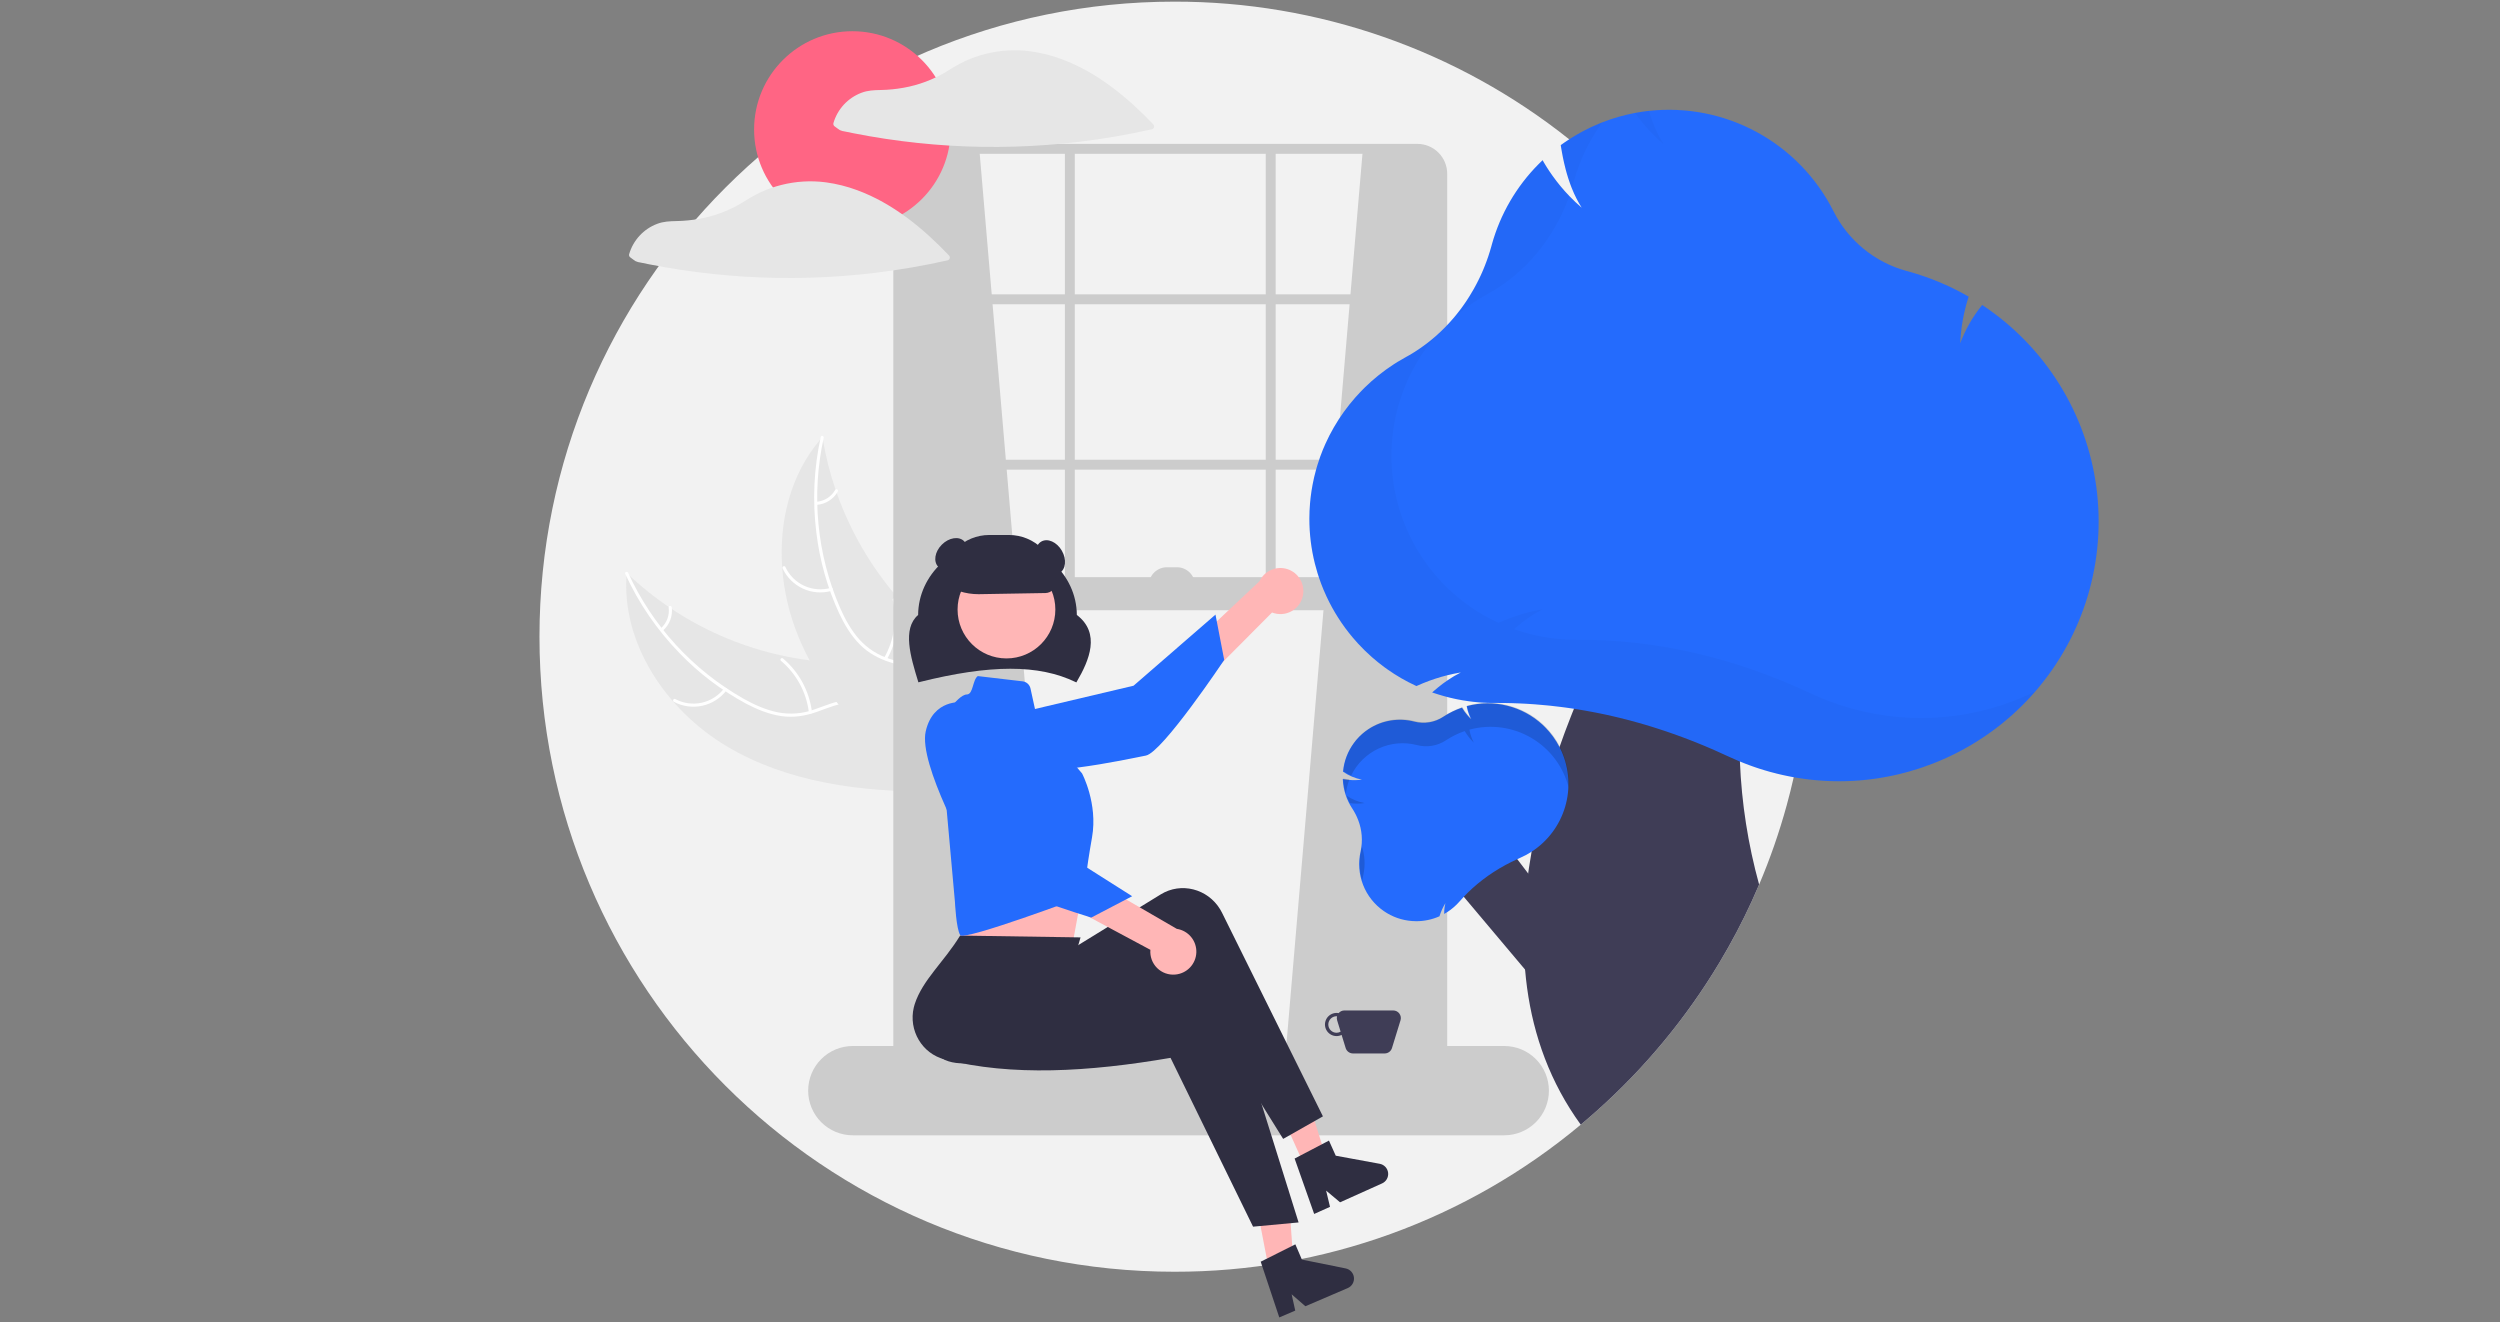 <svg width="380" height="201" viewBox="0 0 380 201" fill="none" xmlns="http://www.w3.org/2000/svg">
<rect x="0" y="0" width="380" height="201" fill="#808080" stroke="none"/>
<g clip-path="url(#clip0_1328_20228)">
<path d="M275.018 96.778C275.018 99.588 274.9 102.37 274.663 105.123C274.477 107.272 274.224 109.402 273.902 111.513C273.56 113.748 273.141 115.956 272.645 118.137V118.139C272.321 119.574 271.965 120.998 271.577 122.41C270.452 126.514 269.052 130.539 267.388 134.456C267.026 135.308 266.652 136.154 266.267 136.995C264.808 140.178 263.176 143.278 261.376 146.28C256.328 154.713 250.028 162.329 242.69 168.866C241.896 169.573 241.091 170.267 240.275 170.95C222.95 185.426 201.083 193.34 178.509 193.305C125.208 193.305 82 150.089 82 96.778C82 43.466 125.208 0.25 178.509 0.25C200.306 0.216 221.467 7.595 238.518 21.177C239.317 21.81 240.106 22.458 240.885 23.12C244.687 26.345 248.236 29.858 251.499 33.627H251.501C266.7 51.151 275.052 73.579 275.018 96.778V96.778Z" fill="#F2F2F2"/>
<path d="M110.489 113.451C101.296 107.979 94.357 97.751 95.257 87.088C103.663 95.134 114.642 99.947 126.254 100.676C130.733 100.941 135.743 100.769 139.04 103.813C141.092 105.706 142.047 108.558 142.203 111.346C142.36 114.134 141.801 116.907 141.246 119.644L141.437 120.314C130.738 120.354 119.683 118.924 110.489 113.451Z" fill="#E6E6E6"/>
<path d="M95.482 87.076C99.165 95.131 105.293 101.819 112.994 106.193C114.649 107.119 116.409 107.916 118.28 108.285C120.106 108.631 121.991 108.481 123.739 107.852C125.382 107.298 126.997 106.541 128.745 106.396C130.588 106.244 132.294 106.955 133.634 108.2C135.274 109.724 136.269 111.746 137.173 113.758C138.177 115.991 139.184 118.327 141.108 119.933C141.342 120.127 141.026 120.478 140.793 120.283C137.445 117.489 136.899 112.81 134.222 109.519C132.973 107.983 131.254 106.815 129.212 106.845C127.426 106.872 125.759 107.651 124.101 108.227C122.36 108.831 120.617 109.114 118.779 108.849C116.899 108.577 115.104 107.848 113.432 106.967C109.655 104.943 106.221 102.336 103.254 99.245C99.848 95.734 97.067 91.668 95.033 87.22C94.907 86.945 95.357 86.802 95.482 87.076H95.482Z" fill="white"/>
<path d="M110.431 104.931C109.522 106.124 108.218 106.954 106.754 107.275C105.289 107.595 103.758 107.384 102.434 106.68C102.167 106.536 102.377 106.114 102.645 106.257C103.876 106.916 105.302 107.112 106.666 106.811C108.029 106.51 109.24 105.731 110.08 104.616C110.263 104.373 110.612 104.69 110.431 104.931L110.431 104.931Z" fill="white"/>
<path d="M122.945 108.243C122.562 105.201 121.047 102.416 118.702 100.441C118.469 100.246 118.785 99.895 119.017 100.09C121.454 102.149 123.024 105.052 123.416 108.218C123.453 108.52 122.981 108.543 122.945 108.243V108.243Z" fill="white"/>
<path d="M100.433 95.513C100.881 95.125 101.225 94.632 101.436 94.078C101.646 93.523 101.715 92.926 101.637 92.338C101.596 92.037 102.067 92.014 102.108 92.313C102.191 92.963 102.114 93.623 101.883 94.236C101.652 94.848 101.275 95.395 100.784 95.829C100.741 95.873 100.683 95.9 100.621 95.903C100.559 95.907 100.498 95.886 100.451 95.847C100.405 95.805 100.377 95.746 100.373 95.684C100.37 95.621 100.391 95.56 100.433 95.513V95.513Z" fill="white"/>
<path d="M125.017 66.43C125.048 66.618 125.079 66.805 125.113 66.994C125.541 69.51 126.173 71.988 127.002 74.402C127.064 74.59 127.128 74.779 127.195 74.965C129.255 80.759 132.372 86.121 136.389 90.778C137.989 92.629 139.728 94.356 141.59 95.944C144.162 98.137 147.125 100.309 148.774 103.14C148.949 103.433 149.106 103.737 149.244 104.05L142.241 120.029C142.206 120.057 142.176 120.087 142.142 120.115L141.891 120.766C141.789 120.691 141.685 120.611 141.584 120.536C141.525 120.492 141.467 120.445 141.408 120.402C141.369 120.372 141.33 120.342 141.293 120.317C141.28 120.307 141.267 120.297 141.258 120.288C141.221 120.264 141.189 120.237 141.156 120.213C140.574 119.767 139.994 119.316 139.416 118.859C139.412 118.858 139.412 118.858 139.41 118.853C135.016 115.366 130.874 111.481 127.453 107.091C127.351 106.959 127.244 106.825 127.144 106.686C125.613 104.699 124.248 102.59 123.06 100.38C122.414 99.168 121.829 97.924 121.309 96.652C119.97 93.365 119.157 89.887 118.899 86.347C118.386 79.29 120.135 72.147 124.667 66.833C124.783 66.697 124.897 66.564 125.017 66.43Z" fill="#E6E6E6"/>
<path d="M125.203 66.555C123.296 75.204 124.162 84.235 127.678 92.364C128.442 94.101 129.368 95.796 130.64 97.218C131.889 98.593 133.484 99.609 135.259 100.16C136.904 100.706 138.649 101.075 140.133 102.012C141.696 103 142.63 104.595 142.95 106.396C143.343 108.6 142.919 110.814 142.43 112.964C141.888 115.352 141.286 117.824 141.856 120.265C141.925 120.561 141.462 120.65 141.393 120.355C140.401 116.108 142.782 112.042 142.626 107.803C142.553 105.825 141.884 103.857 140.235 102.651C138.793 101.597 136.993 101.216 135.323 100.677C133.569 100.111 132.006 99.287 130.699 97.968C129.361 96.619 128.367 94.956 127.562 93.246C125.765 89.356 124.592 85.206 124.084 80.951C123.477 76.097 123.706 71.176 124.758 66.399C124.824 66.104 125.268 66.261 125.203 66.555V66.555Z" fill="white"/>
<path d="M126.393 89.813C124.949 90.218 123.408 90.097 122.046 89.47C120.683 88.844 119.588 87.754 118.955 86.394C118.828 86.119 119.25 85.908 119.378 86.184C119.964 87.451 120.985 88.467 122.255 89.047C123.525 89.628 124.96 89.735 126.302 89.35C126.594 89.267 126.683 89.73 126.393 89.813H126.393Z" fill="white"/>
<path d="M134.389 99.993C135.914 97.334 136.382 94.198 135.698 91.209C135.63 90.913 136.093 90.823 136.161 91.119C136.867 94.23 136.374 97.493 134.78 100.256C134.628 100.52 134.237 100.255 134.389 99.993Z" fill="white"/>
<path d="M124.078 76.273C124.67 76.233 125.242 76.046 125.743 75.73C126.245 75.414 126.66 74.978 126.951 74.462C127.1 74.197 127.49 74.463 127.342 74.726C127.018 75.294 126.559 75.775 126.005 76.125C125.452 76.476 124.821 76.685 124.168 76.736C124.107 76.746 124.045 76.732 123.993 76.697C123.942 76.663 123.906 76.61 123.892 76.549C123.88 76.488 123.893 76.425 123.928 76.373C123.963 76.321 124.017 76.285 124.078 76.273V76.273Z" fill="white"/>
<path d="M148.852 22.622L160.665 160.926L137.04 162.703V24.382C139.855 22.519 143.896 22.227 148.852 22.622Z" fill="#CCCCCC"/>
<path d="M207.16 22.622L195.348 160.926L218.972 162.703V24.382C216.157 22.519 212.116 22.227 207.16 22.622Z" fill="#CCCCCC"/>
<path d="M215.435 168.419H140.326C139.121 168.417 137.967 167.938 137.115 167.086C136.264 166.235 135.785 165.08 135.783 163.875V26.412C135.785 25.207 136.264 24.052 137.115 23.2C137.967 22.349 139.121 21.869 140.326 21.868H215.435C216.639 21.869 217.794 22.349 218.645 23.2C219.497 24.052 219.976 25.207 219.977 26.412V163.875C219.976 165.08 219.497 166.235 218.645 167.086C217.794 167.938 216.639 168.417 215.435 168.419V168.419ZM140.326 23.376C139.521 23.377 138.75 23.697 138.181 24.266C137.612 24.835 137.292 25.607 137.291 26.412V163.875C137.292 164.68 137.612 165.451 138.181 166.02C138.75 166.59 139.521 166.91 140.326 166.911H215.435C216.239 166.91 217.01 166.59 217.579 166.02C218.148 165.451 218.468 164.68 218.469 163.875V26.412C218.468 25.607 218.148 24.835 217.579 24.266C217.01 23.697 216.239 23.377 215.435 23.376L140.326 23.376Z" fill="#CCCCCC"/>
<path d="M219.223 44.743H136.537V46.251H219.223V44.743Z" fill="#CCCCCC"/>
<path d="M219.223 69.88H136.537V71.389H219.223V69.88Z" fill="#CCCCCC"/>
<path d="M163.371 22.622H161.862V91.247H163.371V22.622Z" fill="#CCCCCC"/>
<path d="M193.9 22.622H192.392V91.247H193.9V22.622Z" fill="#CCCCCC"/>
<path d="M228.649 172.566H129.627C127.827 172.566 126.101 171.851 124.828 170.578C123.556 169.306 122.841 167.579 122.841 165.779C122.841 163.979 123.556 162.253 124.828 160.98C126.101 159.707 127.827 158.992 129.627 158.992H228.649C230.448 158.992 232.174 159.707 233.447 160.98C234.72 162.253 235.435 163.979 235.435 165.779C235.435 167.579 234.72 169.306 233.447 170.578C232.174 171.851 230.448 172.566 228.649 172.566V172.566Z" fill="#CCCCCC"/>
<path d="M219.223 87.728H137.04V92.755H219.223V87.728Z" fill="#CCCCCC"/>
<path d="M163.604 103.728L163.499 103.678C157.897 100.971 150.56 100.973 139.711 103.686L139.595 103.715L139.56 103.601C138.412 99.837 137.112 95.574 139.555 93.476C139.589 87.321 144.987 82.323 151.617 82.323C158.246 82.323 163.643 87.319 163.679 93.472C167.313 96.251 165.581 100.357 163.662 103.628L163.604 103.728Z" fill="#2F2E41"/>
<path d="M198.039 90.549C197.938 91.047 197.73 91.518 197.428 91.927C197.126 92.337 196.738 92.675 196.291 92.918C195.844 93.161 195.349 93.303 194.842 93.335C194.334 93.366 193.826 93.286 193.352 93.099L173.554 112.999L171.787 106.82L191.451 88.34C191.817 87.566 192.454 86.953 193.242 86.617C194.03 86.281 194.913 86.246 195.725 86.518C196.537 86.79 197.221 87.351 197.648 88.094C198.074 88.836 198.213 89.71 198.039 90.549L198.039 90.549Z" fill="#FFB6B6"/>
<path d="M149.106 109.706C149.106 109.706 147.31 113.777 151.742 116.288C156.174 118.799 171.665 115.33 174.179 114.846C176.692 114.361 186.08 100.309 186.08 100.309L184.753 93.418L172.302 104.228L149.106 109.706Z" fill="#246BFD"/>
<path d="M145.837 132.221L146.088 136.997C146.088 136.997 145.346 141.228 145.957 142.141C146.562 143.049 163.085 143.164 163.085 143.164C163.085 143.164 164.176 137.278 165.117 132.125L145.837 132.221Z" fill="#FFB6B6"/>
<path d="M193.34 195.371L196.795 194.673L195.806 180.719L190.708 181.749L193.34 195.371Z" fill="#FFB6B6"/>
<path d="M198.289 177.211L201.5 175.767L197.334 162.415L192.595 164.547L198.289 177.211Z" fill="#FFB6B6"/>
<path d="M201.085 169.688L195.039 173.112L180.127 149.146C169.659 156.2 159.423 159.578 149.104 161.38C145.615 162.002 142.058 161.687 141.388 158.135C141.357 157.969 141.332 157.802 141.313 157.634C140.901 153.755 145.726 148.782 146.339 144.036L159.544 143.243L161.172 145.331L176.443 135.941C179.514 134.052 183.553 135.074 185.465 138.222C185.566 138.388 185.659 138.559 185.746 138.733L201.085 169.688Z" fill="#2F2E41"/>
<path d="M197.385 185.811L190.466 186.454L177.922 160.793C165.482 162.933 153.747 163.619 143.596 161.03C140.159 160.166 138.058 156.616 138.904 153.102C138.943 152.938 138.989 152.776 139.041 152.615C140.256 148.908 143.436 146.285 145.941 142.207L164.242 142.485L162.198 149.539L179.976 147.238C183.551 146.775 186.816 149.364 187.269 153.019C187.292 153.212 187.308 153.406 187.315 153.601L197.385 185.811Z" fill="#2F2E41"/>
<path d="M152.982 100.08C157.086 100.08 160.413 96.752 160.413 92.647C160.413 88.543 157.086 85.215 152.982 85.215C148.878 85.215 145.551 88.543 145.551 92.647C145.551 96.752 148.878 100.08 152.982 100.08Z" fill="#FFB6B6"/>
<path d="M148.626 102.763L155.439 103.564C155.727 103.598 155.996 103.721 156.211 103.915C156.425 104.11 156.573 104.366 156.635 104.649L157.719 109.608L164.474 117.564C164.474 117.564 166.899 122.113 165.99 127.268C165.08 132.424 164.68 136.254 164.68 136.254C164.68 136.254 146.561 143.049 145.954 142.14C145.348 141.23 145.151 137.097 145.151 137.097L142.726 110.108C142.726 110.108 145.454 105.559 146.97 105.559C147.949 105.526 147.823 103.323 148.626 102.763Z" fill="#246BFD"/>
<path d="M164.865 137.914C165.821 137.914 166.596 136.985 166.596 135.838C166.596 134.691 165.821 133.761 164.865 133.761C163.909 133.761 163.135 134.691 163.135 135.838C163.135 136.985 163.909 137.914 164.865 137.914Z" fill="#246BFD"/>
<path d="M191.627 191.778L196.893 189.139L197.886 191.455L204.545 192.801C204.874 192.867 205.173 193.037 205.398 193.286C205.624 193.534 205.764 193.848 205.799 194.182C205.833 194.516 205.76 194.852 205.59 195.142C205.42 195.431 205.162 195.658 204.853 195.79L198.419 198.549L196.328 196.734L196.877 199.21L194.451 200.25L191.627 191.778Z" fill="#2F2E41"/>
<path d="M196.781 176.101L202 173.369L203.033 175.667L209.715 176.896C210.045 176.956 210.347 177.121 210.577 177.366C210.807 177.61 210.953 177.922 210.993 178.255C211.033 178.588 210.966 178.925 210.801 179.218C210.636 179.51 210.382 179.742 210.076 179.879L203.691 182.751L201.569 180.972L202.161 183.439L199.754 184.521L196.781 176.101Z" fill="#2F2E41"/>
<path d="M148.736 90.316C146.773 90.319 144.857 89.714 143.251 88.585L143.197 88.547V88.482C143.199 86.583 143.955 84.762 145.298 83.419C146.64 82.076 148.461 81.32 150.36 81.318H153.376C155.275 81.32 157.096 82.076 158.438 83.419C159.781 84.762 160.537 86.583 160.539 88.482C160.537 88.917 160.365 89.334 160.06 89.644C159.756 89.954 159.342 90.132 158.908 90.142L148.906 90.314C148.849 90.315 148.793 90.316 148.736 90.316Z" fill="#2F2E41"/>
<path d="M161.042 87.106C162.004 86.551 162.165 85.028 161.401 83.706C160.638 82.383 159.239 81.761 158.278 82.317C157.316 82.872 157.155 84.394 157.918 85.717C158.682 87.04 160.081 87.662 161.042 87.106Z" fill="#2F2E41"/>
<path d="M146.002 85.63C147.082 84.551 147.32 83.038 146.535 82.253C145.75 81.468 144.238 81.706 143.158 82.786C142.078 83.866 141.84 85.378 142.625 86.164C143.41 86.949 144.922 86.71 146.002 85.63Z" fill="#2F2E41"/>
<path d="M211.769 153.588H204.352C204.184 153.588 204.019 153.624 203.867 153.694C203.715 153.764 203.581 153.867 203.472 153.994C203.199 153.944 202.917 153.959 202.651 154.039C202.384 154.119 202.14 154.261 201.939 154.453C201.738 154.645 201.586 154.882 201.494 155.145C201.402 155.407 201.374 155.688 201.412 155.964C201.45 156.239 201.552 156.502 201.711 156.73C201.87 156.959 202.081 157.146 202.326 157.277C202.572 157.408 202.845 157.479 203.123 157.484C203.401 157.489 203.676 157.428 203.926 157.306L204.541 159.305C204.614 159.542 204.761 159.75 204.961 159.897C205.16 160.044 205.401 160.124 205.649 160.124H210.472C210.72 160.124 210.961 160.044 211.16 159.897C211.36 159.75 211.506 159.542 211.579 159.305L212.877 155.088C212.93 154.915 212.942 154.731 212.912 154.552C212.881 154.374 212.809 154.204 212.701 154.058C212.594 153.913 212.453 153.794 212.291 153.712C212.129 153.63 211.95 153.588 211.769 153.588V153.588ZM203.16 156.981C202.826 156.981 202.507 156.849 202.271 156.613C202.035 156.378 201.903 156.058 201.903 155.725C201.903 155.391 202.035 155.072 202.271 154.836C202.507 154.6 202.826 154.468 203.16 154.468C203.182 154.468 203.204 154.473 203.227 154.474C203.177 154.677 203.183 154.889 203.244 155.088L203.775 156.814C203.588 156.922 203.376 156.98 203.16 156.981V156.981Z" fill="#3F3D56"/>
<path d="M178.648 148.131C178.141 148.178 177.631 148.113 177.152 147.941C176.673 147.769 176.238 147.495 175.877 147.136C175.516 146.778 175.238 146.345 175.062 145.867C174.886 145.39 174.817 144.88 174.86 144.373L150.12 131.112L155.531 127.647L178.873 141.186C179.719 141.314 180.49 141.749 181.037 142.407C181.585 143.065 181.872 143.902 181.845 144.758C181.817 145.614 181.476 146.431 180.887 147.052C180.298 147.674 179.501 148.058 178.648 148.131V148.131Z" fill="#FFB6B6"/>
<path d="M146.259 106.743C146.259 106.743 141.844 106.19 140.711 111.158C139.578 116.125 147.345 129.972 148.53 132.241C149.715 134.511 165.867 139.474 165.867 139.474L172.087 136.225L158.161 127.397L146.259 106.743Z" fill="#246BFD"/>
<path d="M177.378 86.22H178.886C179.619 86.22 180.322 86.511 180.841 87.03C181.359 87.548 181.65 88.251 181.65 88.985H174.613C174.613 88.251 174.905 87.548 175.423 87.03C175.941 86.511 176.645 86.22 177.378 86.22V86.22Z" fill="#CCCCCC"/>
<path d="M129.561 34.629C137.812 34.629 144.501 27.939 144.501 19.687C144.501 11.435 137.812 4.745 129.561 4.745C121.311 4.745 114.622 11.435 114.622 19.687C114.622 27.939 121.311 34.629 129.561 34.629Z" fill="#FF6584"/>
<path d="M175.302 18.908C171.348 14.76 166.757 10.976 161.321 8.976C159.807 8.417 158.237 8.022 156.638 7.799C156.625 7.797 156.613 7.8 156.6 7.799C156.574 7.792 156.548 7.787 156.521 7.783C154.285 7.498 152.016 7.635 149.83 8.187C148.762 8.455 147.719 8.819 146.715 9.273C145.708 9.764 144.731 10.318 143.792 10.93C141.803 12.12 139.614 12.937 137.332 13.34C136.187 13.546 135.026 13.66 133.863 13.681C132.853 13.701 131.901 13.736 130.944 14.101C129.922 14.485 129.004 15.103 128.263 15.905C127.523 16.708 126.98 17.672 126.678 18.721C126.654 18.815 126.661 18.913 126.698 19.002C126.734 19.092 126.798 19.167 126.879 19.218C127.138 19.403 127.391 19.613 127.662 19.779C127.904 19.889 128.163 19.96 128.427 19.987C128.86 20.078 129.292 20.167 129.726 20.253C131.322 20.569 132.926 20.849 134.536 21.093C137.793 21.586 141.068 21.934 144.361 22.135C150.957 22.535 157.576 22.336 164.136 21.541C167.823 21.094 171.485 20.461 175.108 19.643C175.181 19.621 175.248 19.581 175.301 19.527C175.355 19.472 175.393 19.404 175.412 19.33C175.432 19.256 175.432 19.179 175.413 19.105C175.393 19.031 175.355 18.963 175.302 18.908V18.908Z" fill="#E6E6E6"/>
<path d="M130.27 28.899C128.756 28.339 127.186 27.945 125.587 27.722C125.574 27.72 125.562 27.723 125.549 27.722C125.523 27.715 125.497 27.71 125.47 27.706C123.235 27.421 120.965 27.558 118.78 28.11C117.711 28.378 116.668 28.742 115.664 29.196C114.657 29.687 113.68 30.241 112.741 30.852C110.753 32.043 108.563 32.86 106.281 33.263C105.136 33.469 103.976 33.583 102.812 33.603C101.802 33.624 100.85 33.659 99.893 34.024C98.871 34.408 97.953 35.026 97.213 35.828C96.472 36.63 95.929 37.595 95.627 38.644C95.603 38.738 95.611 38.836 95.647 38.925C95.683 39.014 95.747 39.09 95.829 39.14C96.088 39.326 96.34 39.536 96.612 39.701C96.853 39.812 97.112 39.883 97.376 39.91C97.809 40.001 98.242 40.09 98.675 40.176C100.272 40.492 101.875 40.772 103.485 41.016C106.742 41.509 110.017 41.857 113.31 42.058C119.906 42.458 126.525 42.259 133.086 41.464C136.773 41.017 140.435 40.384 144.057 39.566C144.131 39.544 144.197 39.504 144.251 39.449C144.304 39.395 144.342 39.327 144.362 39.253C144.381 39.179 144.381 39.102 144.362 39.028C144.343 38.954 144.304 38.886 144.251 38.831C140.298 34.683 135.706 30.899 130.27 28.899Z" fill="#E6E6E6"/>
<path d="M238.004 140.29L226.515 125.195L217.45 130.321L236.659 153.136L238.004 140.29Z" fill="#3F3D56"/>
<path d="M264.467 115.751C264.722 122.077 265.702 128.353 267.387 134.456C267.025 135.308 266.652 136.154 266.266 136.995C264.808 140.177 263.175 143.277 261.375 146.28C256.328 154.713 250.027 162.329 242.689 168.866C241.895 169.573 241.09 170.267 240.274 170.95C235.622 164.535 233.111 157.456 232.119 150.172C231.993 149.247 231.89 148.311 231.812 147.381V147.376C231.621 145.116 231.56 142.847 231.629 140.579C231.631 140.398 231.636 140.215 231.644 140.031C231.732 137.608 231.95 135.18 232.28 132.774V132.772C232.317 132.495 232.355 132.219 232.398 131.942C232.518 131.112 232.654 130.283 232.802 129.458C233.665 124.703 234.87 120.016 236.406 115.434V115.432C236.449 115.299 236.492 115.168 236.54 115.037C236.705 114.539 236.874 114.047 237.047 113.554C237.058 113.515 237.071 113.478 237.087 113.441C237.311 112.797 237.54 112.159 237.774 111.525C237.836 111.35 237.902 111.174 237.97 110.998C238.233 110.291 238.502 109.59 238.776 108.899C238.862 108.677 238.95 108.456 239.038 108.238C239.106 108.069 239.171 107.901 239.241 107.735V107.732C239.641 106.744 240.046 105.776 240.455 104.826C241.604 102.157 242.785 99.646 243.936 97.33L243.939 97.328C248.716 87.743 253.059 81.519 253.059 81.519L269.368 86.798C267.422 90.249 265.917 95.34 265.093 101.345C264.457 106.118 264.248 110.938 264.467 115.749L264.467 115.751Z" fill="#3F3D56"/>
<path d="M237.362 114.215C237.266 113.991 237.158 113.773 237.047 113.554C236.474 112.444 235.736 111.427 234.858 110.538C234.728 110.404 234.592 110.271 234.451 110.145C232.937 108.751 231.096 107.76 229.099 107.266C227.101 106.771 225.01 106.788 223.021 107.315L223.011 107.32L222.935 107.34L222.953 107.426C223.028 107.824 223.138 108.215 223.28 108.594C223.317 108.698 223.36 108.796 223.403 108.894C223.421 108.939 223.443 108.979 223.463 109.024C223.463 109.024 223.461 109.027 223.466 109.027C223.466 109.029 223.468 109.032 223.468 109.034C223.516 109.127 223.561 109.223 223.612 109.313C223.508 109.215 223.41 109.115 223.315 109.012C223.222 108.916 223.137 108.816 223.051 108.715C222.758 108.373 222.493 108.009 222.259 107.624L222.219 107.556L222.149 107.584C221.2 107.913 220.296 108.356 219.455 108.904L219.364 108.964C218.722 109.386 217.998 109.668 217.24 109.791C216.482 109.915 215.706 109.878 214.963 109.683C213.792 109.381 212.571 109.326 211.377 109.521C210.184 109.716 209.043 110.157 208.029 110.817C207.358 111.255 206.75 111.784 206.225 112.39C206.18 112.443 206.134 112.498 206.089 112.551C205.994 112.667 205.903 112.785 205.815 112.906C204.87 114.169 204.291 115.667 204.139 117.237L204.134 117.295L204.182 117.327C205.032 117.91 205.994 118.311 207.006 118.504C206.37 118.592 205.726 118.609 205.086 118.551H205.084C204.794 118.527 204.505 118.487 204.219 118.431L204.166 118.421H204.164L204.099 118.408L204.109 118.529C204.184 120.065 204.667 121.553 205.509 122.84L205.534 122.875C205.543 122.888 205.551 122.901 205.559 122.915C205.915 123.461 206.212 124.043 206.444 124.652C207.031 126.166 207.16 127.819 206.815 129.406C206.425 131.103 206.555 132.878 207.188 134.5C207.821 136.123 208.928 137.516 210.364 138.5C211.626 139.369 213.097 139.885 214.624 139.996C214.833 140.014 215.044 140.024 215.255 140.024C216.463 140.027 217.659 139.778 218.766 139.292L218.806 139.277L218.816 139.232C219.029 138.545 219.328 137.888 219.706 137.276C219.582 137.758 219.52 138.254 219.52 138.752V138.918L219.663 138.835C219.786 138.762 219.912 138.684 220.025 138.611C220.704 138.168 221.319 137.633 221.852 137.022C222.061 136.781 222.272 136.547 222.493 136.313L222.496 136.311C222.925 135.853 223.38 135.406 223.853 134.979C224.858 134.076 225.934 133.254 227.07 132.523C228.205 131.794 229.392 131.148 230.621 130.592H230.623C230.762 130.527 230.902 130.464 231.041 130.404C231.653 130.137 232.242 129.821 232.802 129.459C232.823 129.446 232.84 129.436 232.858 129.423C235.287 127.832 237.073 125.43 237.898 122.645C238.723 119.86 238.533 116.873 237.362 114.215L237.362 114.215Z" fill="#246BFD"/>
<path opacity="0.15" d="M207.23 132.975C207.161 133.281 207.109 133.59 207.074 133.901C206.606 132.422 206.538 130.845 206.878 129.332C206.93 129.1 206.969 128.866 207 128.63C207.464 130.032 207.544 131.532 207.23 132.975Z" fill="black"/>
<path opacity="0.15" d="M207.421 122.071C206.676 122.174 205.921 122.178 205.175 122.081C204.98 121.713 204.811 121.331 204.671 120.939C205.501 121.499 206.437 121.884 207.421 122.071V122.071Z" fill="black"/>
<path opacity="0.15" d="M205.115 118.471C204.84 119.174 204.658 119.909 204.572 120.659C204.343 119.945 204.207 119.204 204.169 118.455L204.163 118.334L204.282 118.357C204.557 118.409 204.836 118.447 205.115 118.471Z" fill="black"/>
<path opacity="0.15" d="M208.094 110.742C209.107 110.082 210.247 109.64 211.44 109.444C212.633 109.249 213.854 109.304 215.024 109.607C215.767 109.803 216.544 109.841 217.302 109.717C218.061 109.594 218.785 109.311 219.427 108.889L219.518 108.829C220.358 108.28 221.263 107.836 222.211 107.506L222.283 107.481L222.323 107.547C222.698 108.167 223.152 108.735 223.674 109.237C223.357 108.646 223.135 108.009 223.016 107.349L222.999 107.262L223.085 107.24C224.951 106.746 226.907 106.7 228.794 107.106C230.681 107.512 232.445 108.359 233.943 109.577C235.441 110.795 236.629 112.35 237.411 114.115C238.194 115.88 238.548 117.805 238.445 119.733C238.049 118.161 237.345 116.684 236.374 115.386C235.403 114.088 234.185 112.996 232.789 112.173C231.393 111.35 229.847 110.812 228.242 110.59C226.637 110.369 225.004 110.468 223.437 110.883L223.351 110.905L223.368 110.992C223.487 111.652 223.709 112.29 224.026 112.88C223.504 112.378 223.05 111.81 222.675 111.19L222.635 111.124L222.563 111.149C221.615 111.479 220.711 111.923 219.87 112.472L219.78 112.532C219.137 112.954 218.413 113.237 217.655 113.36C216.896 113.484 216.12 113.446 215.377 113.25C213.431 112.745 211.37 112.931 209.546 113.775C207.722 114.62 206.248 116.071 205.374 117.882C204.985 117.695 204.608 117.484 204.245 117.251L204.195 117.22L204.201 117.162C204.326 115.868 204.741 114.619 205.415 113.507C206.089 112.396 207.005 111.451 208.094 110.742V110.742Z" fill="black"/>
<path d="M301.528 46.513L301.289 46.355L301.115 46.581C299.773 48.271 298.706 50.162 297.951 52.184C298.055 49.854 298.463 47.548 299.163 45.324L299.238 45.09L299.022 44.967C296.21 43.374 293.214 42.132 290.1 41.267L289.761 41.176C287.374 40.521 285.153 39.371 283.241 37.799C281.329 36.228 279.77 34.271 278.665 32.056C276.097 26.974 272.04 22.795 267.037 20.078C262.033 17.362 256.32 16.236 250.659 16.851H250.657C250.597 16.856 250.534 16.863 250.473 16.871C250.37 16.881 250.27 16.894 250.169 16.906C249.963 16.934 249.762 16.962 249.561 16.992C249.39 17.017 249.217 17.044 249.046 17.075C248.955 17.087 248.867 17.102 248.779 17.12C248.691 17.135 248.601 17.15 248.513 17.168H248.511C246.823 17.487 245.169 17.962 243.569 18.588H243.567V18.59L243.162 18.749C242.745 18.92 242.331 19.101 241.921 19.292C241.828 19.334 241.737 19.38 241.644 19.422C241.619 19.435 241.592 19.448 241.566 19.463C241.303 19.588 241.041 19.719 240.782 19.857C240.745 19.875 240.707 19.895 240.669 19.915L240.428 20.043C239.898 20.33 239.377 20.634 238.865 20.956C238.822 20.981 238.782 21.006 238.739 21.034C238.694 21.064 238.646 21.094 238.601 21.124C238.573 21.139 238.545 21.159 238.518 21.177C238.44 21.225 238.365 21.275 238.289 21.328C238.138 21.426 237.988 21.526 237.839 21.63C237.686 21.733 237.535 21.841 237.384 21.949L237.234 22.057L237.261 22.243C237.286 22.396 237.309 22.549 237.337 22.7C237.362 22.851 237.387 23 237.415 23.148C237.457 23.397 237.505 23.643 237.553 23.882C237.585 24.04 237.616 24.196 237.651 24.349C237.683 24.508 237.719 24.666 237.756 24.824C237.829 25.151 237.907 25.468 237.99 25.78C238.03 25.936 238.073 26.091 238.118 26.245C238.143 26.338 238.169 26.431 238.196 26.521C238.216 26.584 238.236 26.647 238.256 26.71C238.262 26.73 238.267 26.753 238.274 26.775C238.28 26.796 238.286 26.817 238.294 26.838C238.322 26.931 238.349 27.021 238.377 27.109C238.392 27.157 238.407 27.205 238.425 27.25C238.46 27.358 238.498 27.469 238.535 27.575C238.576 27.695 238.618 27.816 238.661 27.934C238.671 27.964 238.681 27.992 238.691 28.022C238.699 28.044 238.706 28.067 238.716 28.09C238.726 28.115 238.737 28.143 238.747 28.168C238.789 28.281 238.832 28.396 238.877 28.51C238.892 28.55 238.907 28.593 238.925 28.633C239.332 29.657 239.833 30.641 240.42 31.574C239.769 31.016 239.143 30.424 238.54 29.799C237.61 28.833 236.754 27.798 235.977 26.705C235.914 26.619 235.851 26.531 235.794 26.443C235.675 26.275 235.56 26.106 235.447 25.936C235.326 25.759 235.21 25.576 235.097 25.395C235.022 25.274 234.947 25.151 234.874 25.031C234.801 24.915 234.733 24.802 234.668 24.686L234.472 24.349H234.469V24.352L234.193 24.623C234.082 24.731 233.971 24.84 233.863 24.948C230.485 28.347 228.039 32.558 226.758 37.177L226.721 37.315L226.683 37.458C226.61 37.715 226.537 37.964 226.459 38.218V38.22C226.384 38.471 226.303 38.723 226.218 38.969C226.14 39.203 226.06 39.434 225.974 39.666C225.947 39.743 225.916 39.821 225.884 39.899C225.831 40.05 225.773 40.198 225.715 40.349C225.688 40.417 225.66 40.487 225.632 40.555C225.565 40.721 225.497 40.887 225.429 41.051C225.419 41.076 225.406 41.103 225.394 41.129C225.374 41.179 225.351 41.229 225.331 41.277C225.278 41.398 225.223 41.521 225.17 41.641C225.132 41.719 225.097 41.8 225.062 41.878C225.047 41.913 225.029 41.948 225.014 41.983C224.921 42.184 224.826 42.383 224.725 42.579C224.612 42.81 224.496 43.041 224.373 43.268C224.265 43.479 224.152 43.685 224.034 43.891C223.83 44.256 223.617 44.618 223.396 44.969C223.31 45.105 223.225 45.241 223.137 45.377C223.117 45.409 223.097 45.442 223.076 45.472C223.004 45.59 222.928 45.703 222.85 45.819C222.797 45.897 222.745 45.975 222.692 46.05C222.604 46.186 222.511 46.317 222.415 46.445C222.39 46.485 222.363 46.523 222.335 46.561C222.194 46.757 222.054 46.948 221.91 47.139C221.905 47.141 221.905 47.144 221.903 47.146C221.898 47.146 221.898 47.149 221.895 47.151C221.832 47.234 221.77 47.317 221.704 47.398C221.619 47.516 221.526 47.632 221.433 47.745C221.282 47.936 221.124 48.129 220.963 48.318C220.958 48.323 220.955 48.328 220.95 48.33C220.118 49.309 219.215 50.226 218.251 51.075C218.233 51.09 218.221 51.105 218.203 51.118C218.068 51.236 217.932 51.354 217.791 51.47C217.733 51.518 217.675 51.566 217.618 51.613C217.522 51.694 217.424 51.774 217.329 51.847C217.317 51.859 217.305 51.869 217.291 51.877C217.206 51.948 217.123 52.013 217.037 52.078C216.934 52.161 216.831 52.239 216.725 52.317C216.228 52.694 215.717 53.05 215.192 53.386C215.114 53.438 215.032 53.491 214.951 53.541C214.903 53.572 214.856 53.602 214.81 53.627C214.619 53.745 214.428 53.861 214.237 53.971C214.046 54.084 213.85 54.192 213.657 54.298C213.242 54.524 212.832 54.761 212.433 55.007C212.232 55.133 212.031 55.258 211.832 55.386C211.043 55.899 210.283 56.448 209.553 57.033C208.822 57.618 208.122 58.24 207.454 58.896C207.371 58.976 207.288 59.059 207.205 59.144C207.039 59.308 206.879 59.474 206.725 59.64C206.479 59.894 206.243 60.155 206.009 60.419C204.776 61.818 203.685 63.335 202.752 64.949C202.283 65.754 201.857 66.584 201.475 67.435C201.186 68.071 200.922 68.722 200.683 69.38C200.525 69.82 200.377 70.264 200.239 70.713C200.171 70.936 200.105 71.163 200.043 71.389C199.829 72.156 199.65 72.93 199.505 73.707C199.387 74.33 199.291 74.954 199.218 75.579C199.18 75.893 199.15 76.208 199.123 76.519C199.058 77.285 199.025 78.052 199.023 78.82C199.019 81.123 199.299 83.417 199.857 85.652C199.98 86.144 200.116 86.635 200.266 87.122C200.342 87.366 200.422 87.607 200.502 87.849C200.706 88.452 200.931 89.049 201.178 89.641C201.327 89.996 201.483 90.347 201.646 90.697C202.684 92.918 204.009 94.994 205.587 96.871C205.846 97.18 206.113 97.484 206.388 97.783C206.391 97.783 206.388 97.785 206.388 97.785C207.072 98.532 207.796 99.24 208.557 99.907H208.56C208.864 100.176 209.173 100.437 209.487 100.689C209.49 100.686 209.49 100.689 209.49 100.689C209.806 100.945 210.126 101.192 210.452 101.43C210.616 101.549 210.782 101.667 210.95 101.785C211.279 102.019 211.615 102.244 211.958 102.461H211.96C212.302 102.682 212.649 102.893 213.001 103.095C213.707 103.499 214.431 103.879 215.175 104.223L215.3 104.281L215.429 104.223C216.621 103.686 217.851 103.235 219.108 102.873C219.384 102.793 219.663 102.72 219.94 102.65C220.639 102.476 221.342 102.33 222.051 102.212C221.361 102.559 220.694 102.951 220.056 103.386C219.56 103.72 219.073 104.085 218.583 104.487C218.419 104.62 218.256 104.759 218.093 104.899L217.686 105.251L218.196 105.42C218.382 105.48 218.568 105.54 218.754 105.596C219.007 105.676 219.259 105.749 219.505 105.817C220.043 105.968 220.584 106.101 221.129 106.217C221.262 106.244 221.393 106.272 221.526 106.3C221.785 106.35 222.046 106.4 222.307 106.445C222.318 106.448 222.329 106.45 222.34 106.45C222.612 106.496 222.885 106.538 223.157 106.576C223.662 106.649 224.167 106.707 224.672 106.749C224.728 106.757 224.783 106.76 224.841 106.762C224.964 106.772 225.085 106.782 225.208 106.79C225.479 106.807 225.753 106.82 226.027 106.83C226.047 106.83 226.065 106.832 226.085 106.832C226.223 106.837 226.361 106.842 226.5 106.845C226.5 106.845 226.5 106.848 226.502 106.845C226.64 106.848 226.778 106.85 226.917 106.85H227.681C227.824 106.85 227.967 106.853 228.113 106.853C228.314 106.853 228.518 106.855 228.719 106.858C228.772 106.858 228.827 106.86 228.882 106.86C229.204 106.865 229.525 106.873 229.847 106.88C229.867 106.88 229.887 106.883 229.907 106.883C230.229 106.893 230.551 106.903 230.873 106.918C230.943 106.92 231.013 106.923 231.086 106.928C231.395 106.941 231.704 106.956 232.014 106.973C232.102 106.978 232.192 106.986 232.283 106.991C232.516 107.003 232.752 107.018 232.986 107.036C233.124 107.044 233.26 107.054 233.398 107.066C233.956 107.109 234.512 107.157 235.07 107.212C235.256 107.227 235.442 107.247 235.628 107.267C236.125 107.32 236.625 107.378 237.126 107.441C237.349 107.466 237.573 107.496 237.797 107.526C237.822 107.529 237.847 107.531 237.872 107.536C238.148 107.574 238.422 107.612 238.699 107.652C238.88 107.677 239.061 107.705 239.242 107.732C239.428 107.76 239.614 107.788 239.8 107.82C239.9 107.835 240.001 107.853 240.104 107.871C240.345 107.908 240.589 107.949 240.833 107.994C240.855 107.996 240.876 107.999 240.898 108.004C241.416 108.094 241.936 108.19 242.454 108.293C242.758 108.351 243.059 108.411 243.361 108.474C243.597 108.522 243.833 108.572 244.07 108.622C244.11 108.63 244.15 108.64 244.19 108.65C244.199 108.653 244.209 108.654 244.218 108.655C244.575 108.733 244.934 108.813 245.291 108.899C246.53 109.185 247.768 109.504 249.003 109.854C249.287 109.932 249.571 110.015 249.855 110.098C249.976 110.133 250.094 110.168 250.212 110.203C250.458 110.276 250.702 110.349 250.948 110.427C251.165 110.492 251.383 110.56 251.599 110.631C251.735 110.673 251.871 110.716 252.007 110.761C252.218 110.827 252.429 110.895 252.637 110.968C252.816 111.023 252.992 111.081 253.168 111.143C253.419 111.226 253.673 111.312 253.924 111.402C253.997 111.428 254.072 111.453 254.145 111.48C254.452 111.586 254.759 111.694 255.065 111.807C255.364 111.915 255.663 112.026 255.96 112.136C256.166 112.214 256.372 112.29 256.576 112.37C256.804 112.458 257.033 112.546 257.259 112.637C257.586 112.765 257.915 112.896 258.242 113.029C258.543 113.149 258.843 113.273 259.144 113.401C259.199 113.423 259.257 113.446 259.313 113.471C259.574 113.579 259.835 113.692 260.094 113.806C260.263 113.876 260.428 113.949 260.594 114.022C261.318 114.338 262.041 114.666 262.763 115.005H262.766C263.218 115.218 263.678 115.422 264.141 115.615C264.249 115.661 264.357 115.706 264.467 115.749C264.651 115.827 264.837 115.899 265.023 115.975C265.143 116.023 265.264 116.07 265.387 116.116C265.566 116.186 265.746 116.254 265.927 116.319C266.118 116.39 266.307 116.46 266.5 116.525C266.568 116.551 266.636 116.573 266.707 116.598C266.93 116.674 267.154 116.749 267.38 116.822C267.403 116.83 267.425 116.837 267.45 116.845C267.687 116.92 267.923 116.995 268.162 117.066C268.181 117.073 268.2 117.079 268.22 117.083C268.476 117.161 268.737 117.237 268.996 117.31C269.378 117.415 269.763 117.516 270.147 117.609C270.218 117.626 270.288 117.644 270.358 117.659C270.564 117.709 270.768 117.757 270.974 117.802C271.193 117.853 271.414 117.898 271.633 117.943C271.854 117.988 272.075 118.034 272.293 118.074C272.412 118.096 272.53 118.119 272.645 118.139L272.954 118.192C273.168 118.23 273.382 118.262 273.598 118.298C273.604 118.297 273.61 118.298 273.615 118.3C273.859 118.338 274.101 118.373 274.344 118.403C274.578 118.436 274.812 118.464 275.046 118.491C275.093 118.496 275.144 118.501 275.194 118.506C275.387 118.529 275.581 118.551 275.774 118.569C275.83 118.574 275.885 118.579 275.94 118.584C276.131 118.602 276.322 118.619 276.513 118.632C276.552 118.637 276.59 118.639 276.629 118.639C276.8 118.655 276.971 118.667 277.142 118.675C277.262 118.685 277.38 118.69 277.501 118.697C277.564 118.7 277.624 118.702 277.687 118.705C277.853 118.715 278.019 118.72 278.187 118.725C278.391 118.732 278.594 118.737 278.795 118.743C279.039 118.748 279.285 118.75 279.529 118.75H279.534C279.773 118.75 280.014 118.748 280.253 118.743H280.343L280.607 118.735C280.743 118.732 280.879 118.727 281.012 118.722C281.268 118.712 281.522 118.7 281.776 118.685C281.877 118.68 281.98 118.672 282.08 118.667C282.125 118.665 282.173 118.66 282.218 118.657C282.377 118.647 282.533 118.637 282.691 118.624C282.854 118.612 283.02 118.597 283.183 118.579C283.395 118.559 283.606 118.536 283.817 118.514C283.983 118.496 284.149 118.476 284.312 118.456C284.334 118.454 284.356 118.451 284.377 118.446C284.536 118.428 284.694 118.408 284.85 118.386C285.036 118.36 285.219 118.333 285.403 118.305C285.423 118.303 285.44 118.3 285.46 118.298C285.777 118.247 286.096 118.197 286.416 118.139C286.75 118.079 287.084 118.014 287.416 117.946C287.539 117.921 287.66 117.893 287.783 117.868C287.851 117.853 287.921 117.84 287.986 117.825C288.089 117.802 288.19 117.78 288.29 117.755C288.308 117.752 288.328 117.747 288.346 117.745C288.486 117.714 288.625 117.679 288.765 117.644C289.047 117.576 289.323 117.506 289.6 117.43C289.723 117.4 289.846 117.368 289.964 117.335C289.999 117.325 290.035 117.315 290.067 117.305C290.577 117.161 291.083 117.01 291.585 116.85C291.806 116.779 292.025 116.706 292.244 116.628C292.714 116.468 293.18 116.298 293.641 116.121C293.764 116.075 293.887 116.025 294.011 115.977C294.192 115.905 294.372 115.832 294.551 115.759C294.712 115.691 294.873 115.623 295.036 115.553C295.116 115.52 295.197 115.485 295.277 115.45C295.519 115.344 295.76 115.236 295.999 115.128C296.159 115.052 296.318 114.979 296.476 114.904C296.727 114.783 296.976 114.66 297.225 114.537C297.288 114.504 297.348 114.472 297.409 114.442C297.567 114.361 297.725 114.278 297.886 114.198C298.14 114.062 298.394 113.926 298.645 113.785C298.73 113.74 298.813 113.692 298.899 113.645C299.175 113.489 299.449 113.33 299.721 113.17C300.321 112.81 300.914 112.435 301.498 112.043C301.643 111.948 301.789 111.847 301.932 111.749C302.204 111.563 302.47 111.372 302.737 111.181C302.764 111.161 302.789 111.141 302.817 111.123C302.95 111.025 303.083 110.927 303.217 110.827C303.493 110.618 303.767 110.407 304.041 110.191C304.046 110.188 304.054 110.181 304.061 110.176C304.184 110.078 304.307 109.98 304.428 109.882C304.802 109.577 305.172 109.268 305.534 108.949C305.712 108.796 305.888 108.637 306.062 108.479C306.192 108.361 306.323 108.243 306.451 108.122C306.71 107.878 306.964 107.637 307.215 107.391C307.341 107.27 307.464 107.144 307.59 107.018C307.713 106.893 307.838 106.767 307.962 106.639C308.004 106.596 308.047 106.551 308.09 106.506C308.215 106.372 308.341 106.237 308.467 106.103C308.575 105.988 308.68 105.867 308.788 105.747C308.969 105.545 309.153 105.344 309.331 105.141C309.341 105.129 309.351 105.118 309.362 105.108C309.372 105.095 309.382 105.085 309.389 105.075H309.387C313.04 100.85 315.754 95.897 317.35 90.544C318.946 85.191 319.387 79.56 318.644 74.024C317.901 68.488 315.991 63.172 313.04 58.43C310.09 53.687 306.165 49.625 301.528 46.513L301.528 46.513Z" fill="#246BFD"/>
<g opacity="0.15">
<path opacity="0.15" d="M250.658 16.849C251.159 18.649 251.913 20.368 252.897 21.956C251.25 20.541 249.778 18.934 248.513 17.168C249.223 17.034 249.938 16.927 250.658 16.849Z" fill="black"/>
<path opacity="0.15" d="M226.134 44.685C224.273 45.7 222.534 46.923 220.949 48.33C223.626 45.165 225.582 41.455 226.682 37.458C226.695 37.41 226.708 37.362 226.721 37.314L226.759 37.178C228.081 32.408 230.646 28.074 234.191 24.621L234.47 24.349L234.667 24.685C235.754 26.533 237.054 28.247 238.542 29.792C236.263 36.225 231.827 41.58 226.134 44.685Z" fill="black"/>
<path opacity="0.15" d="M239.235 27.563L239.198 27.699C239.185 27.747 239.171 27.795 239.158 27.843C239.084 28.108 239.006 28.37 238.926 28.632C238.131 26.572 237.573 24.428 237.262 22.243L237.232 22.057L237.385 21.948C239.297 20.574 241.374 19.444 243.568 18.586C241.599 21.295 240.131 24.335 239.235 27.563Z" fill="black"/>
<path opacity="0.15" d="M213.658 54.3C215.304 53.399 216.845 52.317 218.251 51.075C215.441 54.347 213.427 58.226 212.366 62.408C211.305 66.589 211.227 70.959 212.137 75.176C213.048 79.393 214.922 83.341 217.613 86.713C220.305 90.084 223.74 92.786 227.65 94.607L227.777 94.665L227.904 94.608C230.016 93.654 232.242 92.978 234.528 92.596C233.101 93.323 231.771 94.226 230.569 95.284L230.163 95.636L230.673 95.804C231.113 95.95 231.554 96.084 231.982 96.203C234.497 96.903 237.097 97.251 239.708 97.237C251.571 97.161 263.526 99.904 275.241 105.39C277.25 106.329 279.334 107.1 281.471 107.693C290.784 110.286 300.726 109.353 309.394 105.073C304.507 110.726 298.117 114.876 290.966 117.042C283.815 119.207 276.196 119.3 268.995 117.308C266.858 116.715 264.774 115.944 262.765 115.005C251.05 109.519 239.095 106.776 227.232 106.852C224.621 106.867 222.021 106.519 219.506 105.818C219.078 105.699 218.637 105.565 218.197 105.419L217.687 105.251L218.093 104.899C219.295 103.841 220.625 102.938 222.052 102.211C219.766 102.593 217.539 103.269 215.428 104.223L215.301 104.28L215.174 104.222C210.478 102.036 206.483 98.588 203.632 94.263C200.782 89.938 199.19 84.906 199.032 79.728C198.875 74.551 200.159 69.431 202.742 64.941C205.325 60.451 209.104 56.767 213.658 54.3L213.658 54.3Z" fill="black"/>
</g>
</g>
<defs>
<clipPath id="clip0_1328_20228">
<rect width="237" height="200" fill="white" transform="translate(82 0.25)"/>
</clipPath>
</defs>
</svg>
